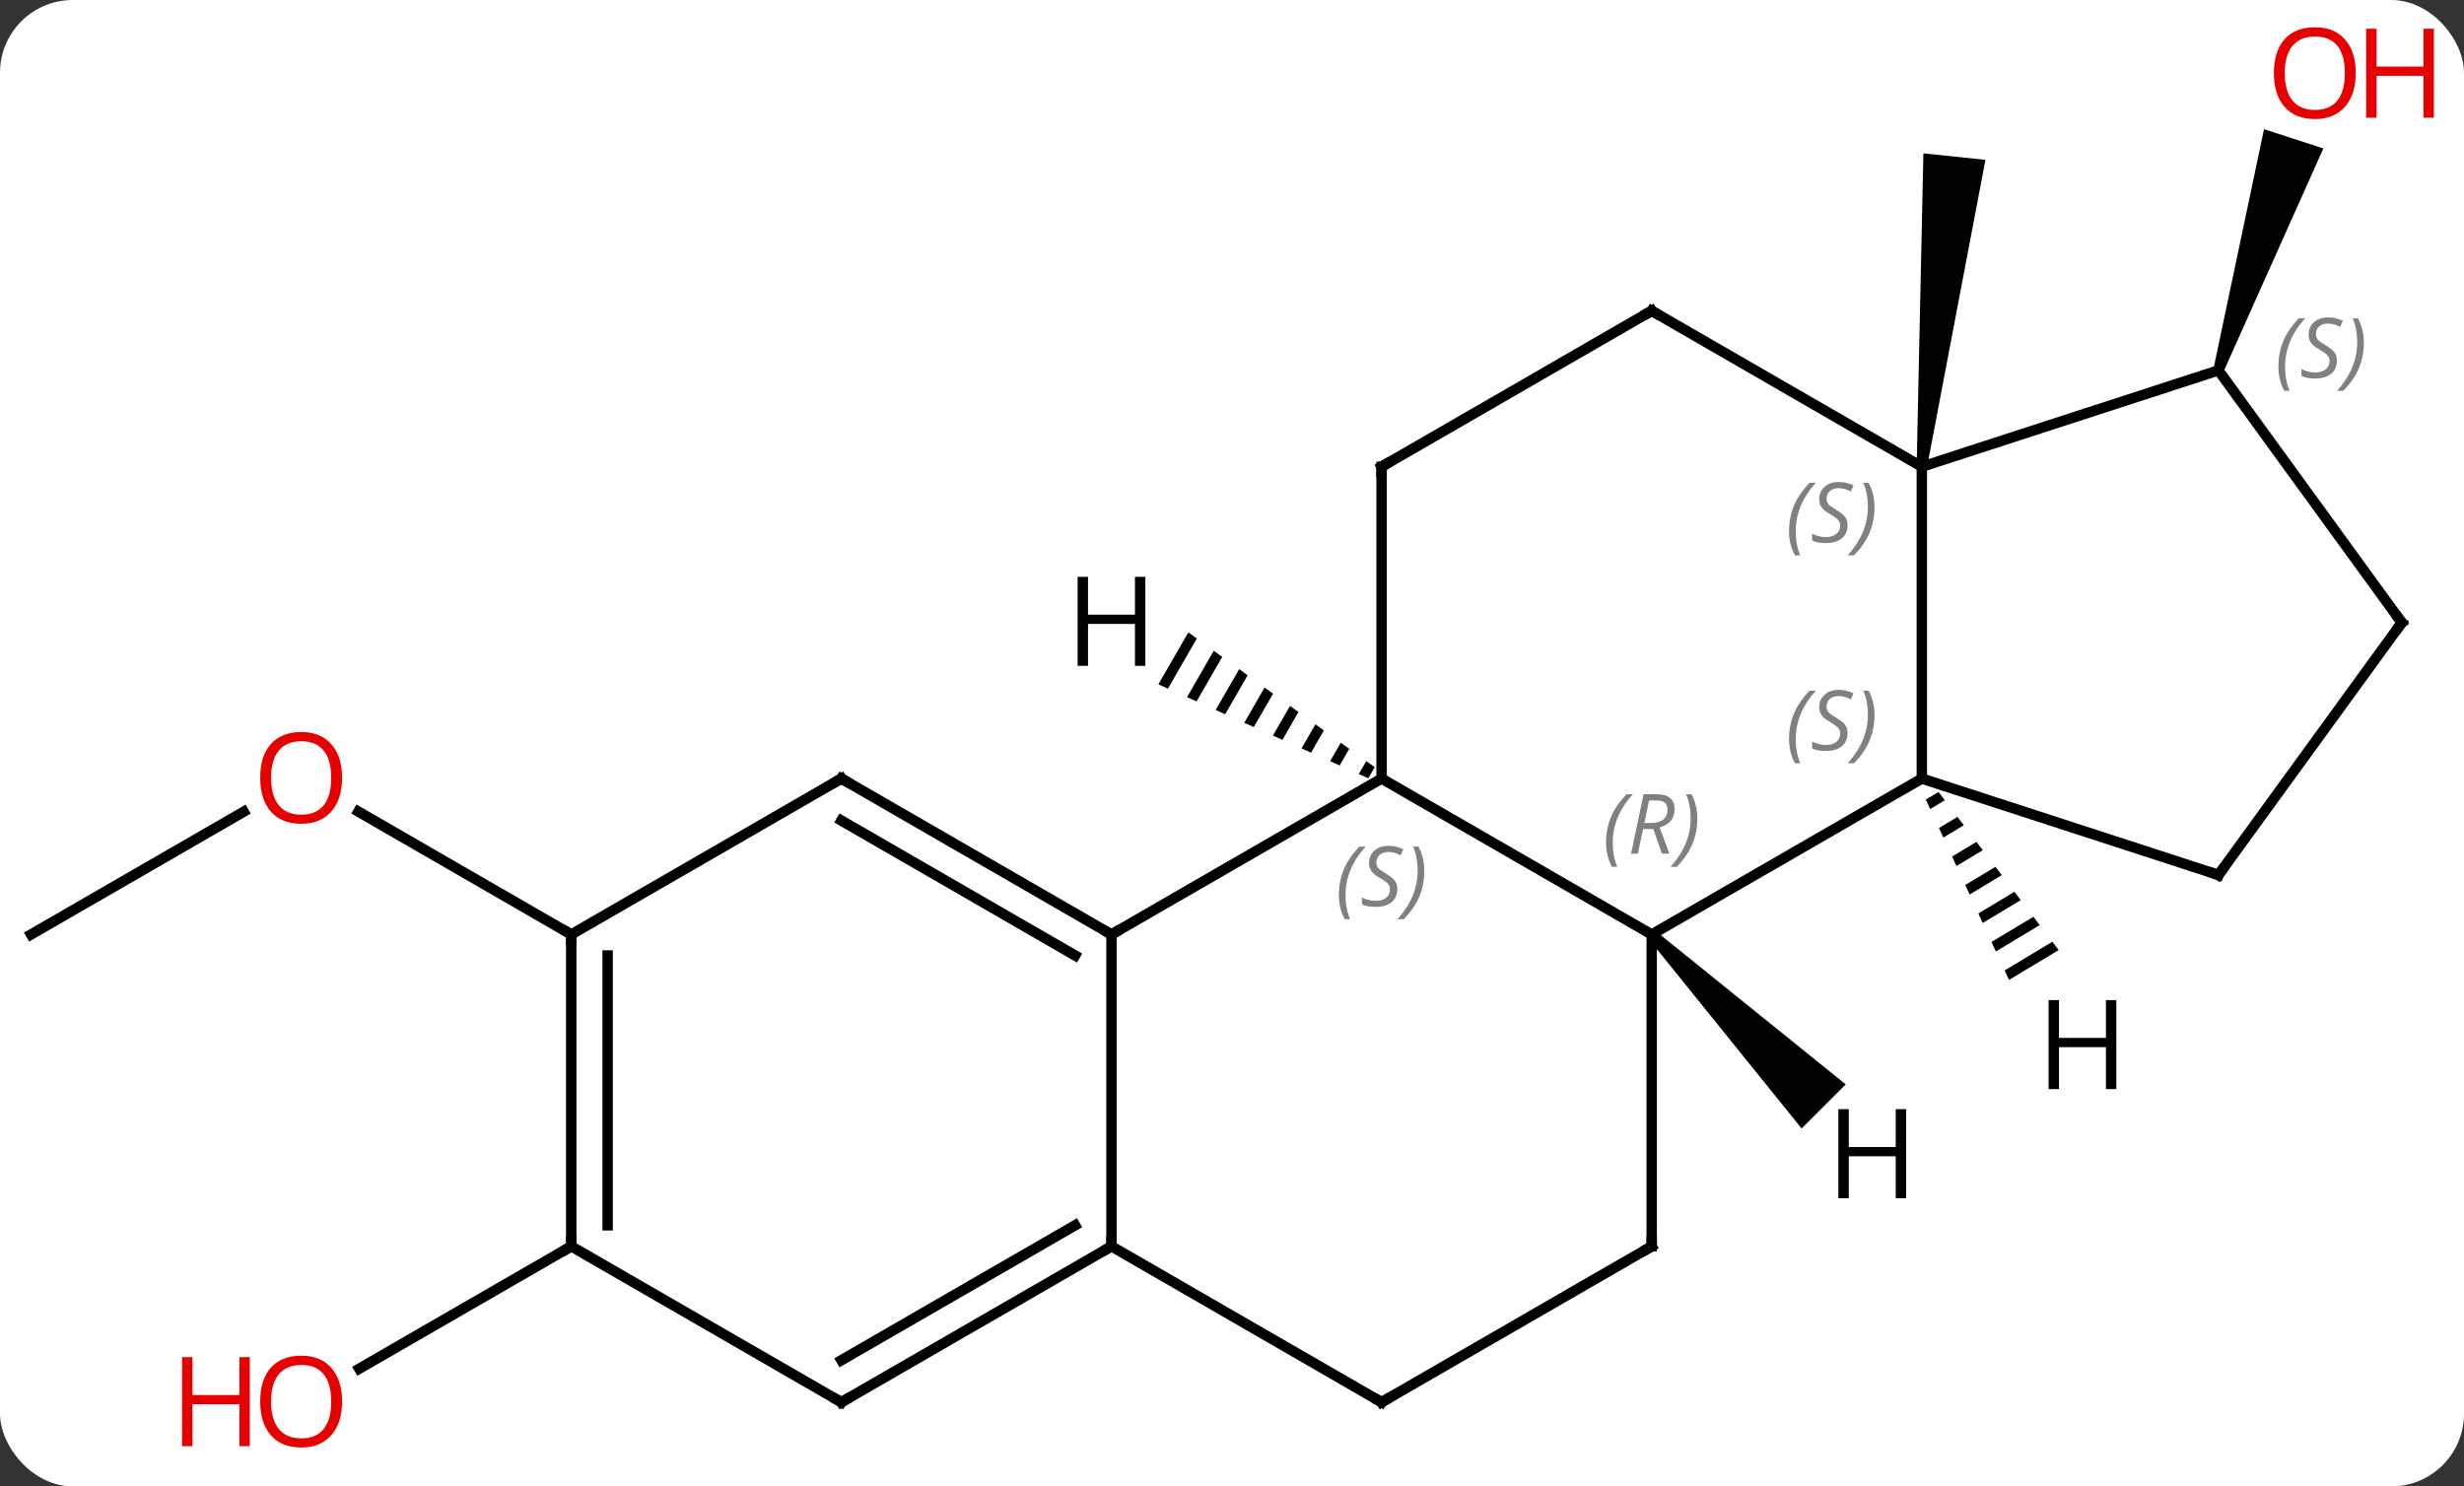 <svg width="237" viewBox="0 0 237 143" style="fill-opacity:1; color-rendering:auto; color-interpolation:auto; text-rendering:auto; stroke:black; stroke-linecap:square; stroke-miterlimit:10; shape-rendering:auto; stroke-opacity:1; fill:black; stroke-dasharray:none; font-weight:normal; stroke-width:1; font-family:'Open Sans'; font-style:normal; stroke-linejoin:miter; font-size:12; stroke-dashoffset:0; image-rendering:auto;" height="143" class="cas-substance-image" xmlns:xlink="http://www.w3.org/1999/xlink" xmlns="http://www.w3.org/2000/svg"><rect x="0" y="0" width="237" height="143" fill="#333333" stroke="none"/><svg class="cas-substance-single-component"><rect y="0" x="0" width="237" stroke="none" ry="7" rx="7" height="143" fill="white" class="cas-substance-group"/><svg y="0" x="0" width="237" viewBox="0 0 237 143" style="fill:black;" height="143" class="cas-substance-single-component-image"><svg><g><g transform="translate(117,71)" style="text-rendering:geometricPrecision; color-rendering:optimizeQuality; color-interpolation:linearRGB; stroke-linecap:butt; image-rendering:optimizeQuality;"><path style="stroke:none;" d="M68.348 -26.048 L67.354 -26.152 L68.002 -56.248 L73.97 -55.621 Z"/><line y2="18.9" y1="7.089" x2="-114.015" x1="-93.558" style="fill:none;"/><line y2="18.9" y1="7.079" x2="-62.055" x1="-82.53" style="fill:none;"/><path style="stroke:none;" d="M96.856 -35.215 L95.906 -35.525 L100.766 -58.573 L106.472 -56.719 Z"/><line y2="48.9" y1="60.674" x2="-62.055" x1="-82.448" style="fill:none;"/><line y2="18.9" y1="3.9" x2="41.868" x1="15.888" style="fill:none;"/><line y2="18.9" y1="3.9" x2="-10.092" x1="15.888" style="fill:none;"/><line y2="-26.1" y1="3.9" x2="15.888" x1="15.888" style="fill:none;"/><line y2="3.9" y1="18.9" x2="67.851" x1="41.868" style="fill:none;"/><line y2="48.9" y1="18.9" x2="41.868" x1="41.868" style="fill:none;"/><line y2="48.9" y1="18.9" x2="-10.092" x1="-10.092" style="fill:none;"/><line y2="3.9" y1="18.9" x2="-36.072" x1="-10.092" style="fill:none;"/><line y2="7.941" y1="20.921" x2="-36.072" x1="-13.592" style="fill:none;"/><line y2="-41.1" y1="-26.1" x2="41.868" x1="15.888" style="fill:none;"/><line y2="-26.1" y1="3.9" x2="67.851" x1="67.851" style="fill:none;"/><line y2="13.173" y1="3.9" x2="96.381" x1="67.851" style="fill:none;"/><line y2="63.9" y1="48.9" x2="15.888" x1="41.868" style="fill:none;"/><line y2="63.9" y1="48.9" x2="15.888" x1="-10.092" style="fill:none;"/><line y2="63.9" y1="48.9" x2="-36.072" x1="-10.092" style="fill:none;"/><line y2="59.859" y1="46.879" x2="-36.072" x1="-13.592" style="fill:none;"/><line y2="18.9" y1="3.9" x2="-62.055" x1="-36.072" style="fill:none;"/><line y2="-26.1" y1="-41.1" x2="67.851" x1="41.868" style="fill:none;"/><line y2="-35.37" y1="-26.1" x2="96.381" x1="67.851" style="fill:none;"/><line y2="-11.1" y1="13.173" x2="114.015" x1="96.381" style="fill:none;"/><line y2="48.9" y1="63.9" x2="-62.055" x1="-36.072" style="fill:none;"/><line y2="48.9" y1="18.9" x2="-62.055" x1="-62.055" style="fill:none;"/><line y2="46.879" y1="20.921" x2="-58.555" x1="-58.555" style="fill:none;"/><line y2="-11.1" y1="-35.37" x2="114.015" x1="96.381" style="fill:none;"/><path style="stroke:none;" d="M-2.698 -10.163 L-5.581 -5.164 L-4.663 -4.753 L-4.663 -4.753 L-1.883 -9.573 L-1.883 -9.573 L-2.698 -10.163 ZM-0.254 -8.394 L-2.827 -3.931 L-2.827 -3.931 L-1.909 -3.521 L0.561 -7.805 L0.561 -7.805 L-0.254 -8.394 ZM2.191 -6.625 L-0.074 -2.699 L-0.074 -2.699 L0.844 -2.288 L0.844 -2.288 L3.005 -6.036 L3.005 -6.036 L2.191 -6.625 ZM4.635 -4.857 L2.68 -1.467 L2.68 -1.467 L3.598 -1.056 L3.598 -1.056 L5.449 -4.267 L5.449 -4.267 L4.635 -4.857 ZM7.079 -3.088 L5.433 -0.234 L6.351 0.176 L6.351 0.176 L7.894 -2.499 L7.894 -2.499 L7.079 -3.088 ZM9.523 -1.32 L8.187 0.998 L8.187 0.998 L9.104 1.409 L10.338 -0.73 L10.338 -0.73 L9.523 -1.32 ZM11.967 0.449 L10.94 2.23 L10.94 2.23 L11.858 2.641 L11.858 2.641 L12.782 1.039 L12.782 1.039 L11.967 0.449 ZM14.412 2.218 L13.694 3.463 L13.694 3.463 L14.611 3.873 L15.226 2.807 L14.412 2.218 Z"/><path style="stroke:none;" d="M41.514 19.254 L42.222 18.546 L60.53 33.32 L56.288 37.562 Z"/><path style="stroke:none;" d="M69.454 5.187 L68.235 5.92 L68.656 6.834 L70.062 5.988 L69.454 5.187 ZM71.279 7.589 L69.499 8.66 L69.92 9.573 L71.888 8.39 L71.279 7.589 ZM73.105 9.991 L70.762 11.4 L71.183 12.313 L71.183 12.313 L73.714 10.792 L73.105 9.991 ZM74.931 12.393 L72.026 14.14 L72.447 15.053 L72.447 15.053 L75.539 13.193 L74.931 12.393 ZM76.756 14.794 L73.289 16.88 L73.289 16.88 L73.71 17.793 L77.365 15.595 L76.756 14.794 ZM78.582 17.196 L74.553 19.62 L74.974 20.533 L79.19 17.997 L78.582 17.196 ZM80.407 19.598 L75.816 22.36 L76.237 23.273 L81.016 20.399 L80.407 19.598 Z"/></g><g transform="translate(117,71)" style="fill:rgb(230,0,0); text-rendering:geometricPrecision; color-rendering:optimizeQuality; image-rendering:optimizeQuality; font-family:'Open Sans'; stroke:rgb(230,0,0); color-interpolation:linearRGB;"><path style="stroke:none;" d="M-84.097 3.83 Q-84.097 5.892 -85.137 7.072 Q-86.176 8.252 -88.019 8.252 Q-89.91 8.252 -90.941 7.088 Q-91.972 5.923 -91.972 3.814 Q-91.972 1.72 -90.941 0.572 Q-89.91 -0.577 -88.019 -0.577 Q-86.16 -0.577 -85.129 0.595 Q-84.097 1.767 -84.097 3.83 ZM-90.926 3.83 Q-90.926 5.564 -90.183 6.47 Q-89.441 7.377 -88.019 7.377 Q-86.597 7.377 -85.871 6.478 Q-85.144 5.58 -85.144 3.83 Q-85.144 2.095 -85.871 1.205 Q-86.597 0.314 -88.019 0.314 Q-89.441 0.314 -90.183 1.212 Q-90.926 2.111 -90.926 3.83 Z"/><path style="stroke:none;" d="M109.588 -63.97 Q109.588 -61.908 108.549 -60.728 Q107.51 -59.548 105.667 -59.548 Q103.776 -59.548 102.745 -60.712 Q101.713 -61.877 101.713 -63.986 Q101.713 -66.08 102.745 -67.228 Q103.776 -68.377 105.667 -68.377 Q107.526 -68.377 108.557 -67.205 Q109.588 -66.033 109.588 -63.97 ZM102.76 -63.97 Q102.76 -62.236 103.503 -61.33 Q104.245 -60.423 105.667 -60.423 Q107.088 -60.423 107.815 -61.322 Q108.542 -62.22 108.542 -63.97 Q108.542 -65.705 107.815 -66.595 Q107.088 -67.486 105.667 -67.486 Q104.245 -67.486 103.503 -66.588 Q102.76 -65.689 102.76 -63.97 Z"/><path style="stroke:none;" d="M117.104 -59.673 L116.104 -59.673 L116.104 -63.705 L111.588 -63.705 L111.588 -59.673 L110.588 -59.673 L110.588 -68.236 L111.588 -68.236 L111.588 -64.595 L116.104 -64.595 L116.104 -68.236 L117.104 -68.236 L117.104 -59.673 Z"/><path style="stroke:none;" d="M-84.097 63.83 Q-84.097 65.892 -85.137 67.072 Q-86.176 68.252 -88.019 68.252 Q-89.91 68.252 -90.941 67.088 Q-91.972 65.923 -91.972 63.814 Q-91.972 61.72 -90.941 60.572 Q-89.91 59.423 -88.019 59.423 Q-86.16 59.423 -85.129 60.595 Q-84.097 61.767 -84.097 63.83 ZM-90.926 63.83 Q-90.926 65.564 -90.183 66.47 Q-89.441 67.377 -88.019 67.377 Q-86.597 67.377 -85.871 66.478 Q-85.144 65.58 -85.144 63.83 Q-85.144 62.095 -85.871 61.205 Q-86.597 60.314 -88.019 60.314 Q-89.441 60.314 -90.183 61.212 Q-90.926 62.111 -90.926 63.83 Z"/><path style="stroke:none;" d="M-92.972 68.127 L-93.972 68.127 L-93.972 64.095 L-98.488 64.095 L-98.488 68.127 L-99.488 68.127 L-99.488 59.564 L-98.488 59.564 L-98.488 63.205 L-93.972 63.205 L-93.972 59.564 L-92.972 59.564 L-92.972 68.127 Z"/></g><g transform="translate(117,71)" style="font-size:8.4px; fill:gray; text-rendering:geometricPrecision; image-rendering:optimizeQuality; color-rendering:optimizeQuality; font-family:'Open Sans'; font-style:italic; stroke:gray; color-interpolation:linearRGB;"><path style="stroke:none;" d="M11.78 15.103 Q11.78 13.775 12.248 12.65 Q12.717 11.525 13.748 10.447 L14.358 10.447 Q13.389 11.509 12.905 12.681 Q12.42 13.853 12.42 15.088 Q12.42 16.416 12.858 17.431 L12.342 17.431 Q11.78 16.4 11.78 15.103 ZM17.402 14.509 Q17.402 15.338 16.855 15.791 Q16.308 16.244 15.308 16.244 Q14.902 16.244 14.589 16.189 Q14.277 16.134 13.996 15.994 L13.996 15.338 Q14.621 15.666 15.324 15.666 Q15.949 15.666 16.324 15.369 Q16.699 15.072 16.699 14.556 Q16.699 14.244 16.496 14.017 Q16.293 13.791 15.73 13.463 Q15.136 13.134 14.91 12.806 Q14.683 12.478 14.683 12.025 Q14.683 11.291 15.199 10.83 Q15.714 10.369 16.558 10.369 Q16.933 10.369 17.269 10.447 Q17.605 10.525 17.98 10.697 L17.715 11.291 Q17.465 11.134 17.144 11.048 Q16.824 10.963 16.558 10.963 Q16.027 10.963 15.707 11.236 Q15.386 11.509 15.386 11.978 Q15.386 12.181 15.457 12.33 Q15.527 12.478 15.668 12.611 Q15.808 12.744 16.23 12.994 Q16.793 13.338 16.996 13.533 Q17.199 13.728 17.3 13.963 Q17.402 14.197 17.402 14.509 ZM19.997 12.791 Q19.997 14.119 19.52 15.252 Q19.043 16.384 18.028 17.431 L17.418 17.431 Q19.356 15.275 19.356 12.791 Q19.356 11.463 18.918 10.447 L19.434 10.447 Q19.997 11.509 19.997 12.791 Z"/><path style="stroke:none;" d="M37.48 10.064 Q37.48 8.736 37.948 7.611 Q38.417 6.486 39.448 5.408 L40.058 5.408 Q39.089 6.47 38.605 7.642 Q38.12 8.814 38.12 10.048 Q38.12 11.377 38.558 12.392 L38.042 12.392 Q37.48 11.361 37.48 10.064 ZM41.04 8.752 L40.54 11.127 L39.883 11.127 L41.087 5.408 L42.337 5.408 Q44.071 5.408 44.071 6.845 Q44.071 8.205 42.633 8.595 L43.571 11.127 L42.852 11.127 L42.024 8.752 L41.04 8.752 ZM41.618 6.002 Q41.227 7.923 41.165 8.173 L41.821 8.173 Q42.571 8.173 42.977 7.845 Q43.383 7.517 43.383 6.892 Q43.383 6.423 43.126 6.213 Q42.868 6.002 42.274 6.002 L41.618 6.002 ZM46.257 7.752 Q46.257 9.08 45.78 10.213 Q45.304 11.345 44.288 12.392 L43.679 12.392 Q45.616 10.236 45.616 7.752 Q45.616 6.423 45.179 5.408 L45.694 5.408 Q46.257 6.47 46.257 7.752 Z"/></g><g transform="translate(117,71)" style="stroke-linecap:butt; font-size:8.4px; text-rendering:geometricPrecision; image-rendering:optimizeQuality; color-rendering:optimizeQuality; font-family:'Open Sans'; font-style:italic; color-interpolation:linearRGB; stroke-miterlimit:5;"><path style="fill:none;" d="M-10.525 18.65 L-10.092 18.9 L-9.659 18.65"/><path style="fill:none;" d="M15.888 -25.6 L15.888 -26.1 L16.321 -26.35"/><path style="fill:gray; stroke:none;" d="M55.082 0.103 Q55.082 -1.225 55.551 -2.35 Q56.02 -3.475 57.051 -4.553 L57.66 -4.553 Q56.692 -3.491 56.207 -2.319 Q55.723 -1.147 55.723 0.087 Q55.723 1.415 56.16 2.431 L55.645 2.431 Q55.082 1.4 55.082 0.103 ZM60.705 -0.491 Q60.705 0.337 60.158 0.79 Q59.611 1.244 58.611 1.244 Q58.205 1.244 57.892 1.189 Q57.58 1.134 57.299 0.994 L57.299 0.337 Q57.924 0.665 58.627 0.665 Q59.252 0.665 59.627 0.369 Q60.002 0.072 60.002 -0.444 Q60.002 -0.756 59.799 -0.983 Q59.596 -1.21 59.033 -1.538 Q58.439 -1.866 58.213 -2.194 Q57.986 -2.522 57.986 -2.975 Q57.986 -3.709 58.502 -4.17 Q59.017 -4.631 59.861 -4.631 Q60.236 -4.631 60.572 -4.553 Q60.908 -4.475 61.283 -4.303 L61.017 -3.709 Q60.767 -3.866 60.447 -3.952 Q60.127 -4.038 59.861 -4.038 Q59.33 -4.038 59.01 -3.764 Q58.689 -3.491 58.689 -3.022 Q58.689 -2.819 58.76 -2.671 Q58.83 -2.522 58.971 -2.389 Q59.111 -2.256 59.533 -2.006 Q60.096 -1.663 60.299 -1.467 Q60.502 -1.272 60.603 -1.038 Q60.705 -0.803 60.705 -0.491 ZM63.299 -2.209 Q63.299 -0.881 62.823 0.251 Q62.346 1.384 61.331 2.431 L60.721 2.431 Q62.659 0.275 62.659 -2.209 Q62.659 -3.538 62.221 -4.553 L62.737 -4.553 Q63.299 -3.491 63.299 -2.209 Z"/><path style="fill:none;" d="M41.868 48.4 L41.868 48.9 L41.435 49.15"/><path style="fill:none;" d="M-10.525 49.15 L-10.092 48.9 L-10.092 48.4"/><path style="fill:none;" d="M-35.639 4.15 L-36.072 3.9 L-36.505 4.15"/><path style="fill:none;" d="M41.435 -40.85 L41.868 -41.1 L42.301 -40.85"/><path style="fill:gray; stroke:none;" d="M55.082 -19.897 Q55.082 -21.225 55.551 -22.35 Q56.02 -23.475 57.051 -24.553 L57.66 -24.553 Q56.692 -23.491 56.207 -22.319 Q55.723 -21.147 55.723 -19.912 Q55.723 -18.584 56.16 -17.569 L55.645 -17.569 Q55.082 -18.6 55.082 -19.897 ZM60.705 -20.491 Q60.705 -19.662 60.158 -19.209 Q59.611 -18.756 58.611 -18.756 Q58.205 -18.756 57.892 -18.811 Q57.58 -18.866 57.299 -19.006 L57.299 -19.662 Q57.924 -19.334 58.627 -19.334 Q59.252 -19.334 59.627 -19.631 Q60.002 -19.928 60.002 -20.444 Q60.002 -20.756 59.799 -20.983 Q59.596 -21.209 59.033 -21.537 Q58.439 -21.866 58.213 -22.194 Q57.986 -22.522 57.986 -22.975 Q57.986 -23.709 58.502 -24.17 Q59.017 -24.631 59.861 -24.631 Q60.236 -24.631 60.572 -24.553 Q60.908 -24.475 61.283 -24.303 L61.017 -23.709 Q60.767 -23.866 60.447 -23.951 Q60.127 -24.037 59.861 -24.037 Q59.33 -24.037 59.01 -23.764 Q58.689 -23.491 58.689 -23.022 Q58.689 -22.819 58.76 -22.67 Q58.83 -22.522 58.971 -22.389 Q59.111 -22.256 59.533 -22.006 Q60.096 -21.662 60.299 -21.467 Q60.502 -21.272 60.603 -21.037 Q60.705 -20.803 60.705 -20.491 ZM63.299 -22.209 Q63.299 -20.881 62.823 -19.748 Q62.346 -18.616 61.331 -17.569 L60.721 -17.569 Q62.659 -19.725 62.659 -22.209 Q62.659 -23.537 62.221 -24.553 L62.737 -24.553 Q63.299 -23.491 63.299 -22.209 Z"/><path style="fill:none;" d="M95.906 13.018 L96.381 13.173 L96.675 12.768"/><path style="fill:none;" d="M16.321 63.65 L15.888 63.9 L15.455 63.65"/><path style="fill:none;" d="M-35.639 63.65 L-36.072 63.9 L-36.505 63.65"/><path style="fill:none;" d="M-62.055 19.4 L-62.055 18.9 L-62.488 18.65"/><path style="fill:gray; stroke:none;" d="M102.149 -35.731 Q102.149 -37.059 102.618 -38.184 Q103.087 -39.309 104.118 -40.388 L104.728 -40.388 Q103.759 -39.325 103.274 -38.153 Q102.79 -36.981 102.79 -35.747 Q102.79 -34.419 103.228 -33.403 L102.712 -33.403 Q102.149 -34.434 102.149 -35.731 ZM107.772 -36.325 Q107.772 -35.497 107.225 -35.044 Q106.678 -34.591 105.678 -34.591 Q105.272 -34.591 104.959 -34.645 Q104.647 -34.7 104.366 -34.841 L104.366 -35.497 Q104.991 -35.169 105.694 -35.169 Q106.319 -35.169 106.694 -35.466 Q107.069 -35.763 107.069 -36.278 Q107.069 -36.591 106.866 -36.817 Q106.662 -37.044 106.1 -37.372 Q105.506 -37.7 105.28 -38.028 Q105.053 -38.356 105.053 -38.809 Q105.053 -39.544 105.569 -40.005 Q106.084 -40.466 106.928 -40.466 Q107.303 -40.466 107.639 -40.388 Q107.975 -40.309 108.35 -40.138 L108.084 -39.544 Q107.834 -39.7 107.514 -39.786 Q107.194 -39.872 106.928 -39.872 Q106.397 -39.872 106.077 -39.599 Q105.756 -39.325 105.756 -38.856 Q105.756 -38.653 105.827 -38.505 Q105.897 -38.356 106.037 -38.224 Q106.178 -38.091 106.6 -37.841 Q107.162 -37.497 107.366 -37.302 Q107.569 -37.106 107.67 -36.872 Q107.772 -36.638 107.772 -36.325 ZM110.366 -38.044 Q110.366 -36.716 109.89 -35.583 Q109.413 -34.45 108.398 -33.403 L107.788 -33.403 Q109.726 -35.559 109.726 -38.044 Q109.726 -39.372 109.288 -40.388 L109.804 -40.388 Q110.366 -39.325 110.366 -38.044 Z"/><path style="fill:none;" d="M113.721 -10.695 L114.015 -11.1 L113.721 -11.505"/><path style="fill:none;" d="M-62.055 48.4 L-62.055 48.9 L-62.488 49.15"/><path style="stroke:none;" d="M-6.834 -6.944 L-7.834 -6.944 L-7.834 -10.975 L-12.35 -10.975 L-12.35 -6.944 L-13.35 -6.944 L-13.35 -15.506 L-12.35 -15.506 L-12.35 -11.866 L-7.834 -11.866 L-7.834 -15.506 L-6.834 -15.506 L-6.834 -6.944 Z"/><path style="stroke:none;" d="M66.339 44.269 L65.339 44.269 L65.339 40.238 L60.823 40.238 L60.823 44.269 L59.823 44.269 L59.823 35.707 L60.823 35.707 L60.823 39.347 L65.339 39.347 L65.339 35.707 L66.339 35.707 L66.339 44.269 Z"/><path style="stroke:none;" d="M86.559 33.772 L85.559 33.772 L85.559 29.741 L81.043 29.741 L81.043 33.772 L80.043 33.772 L80.043 25.21 L81.043 25.21 L81.043 28.85 L85.559 28.85 L85.559 25.21 L86.559 25.21 L86.559 33.772 Z"/></g></g></svg></svg></svg></svg>